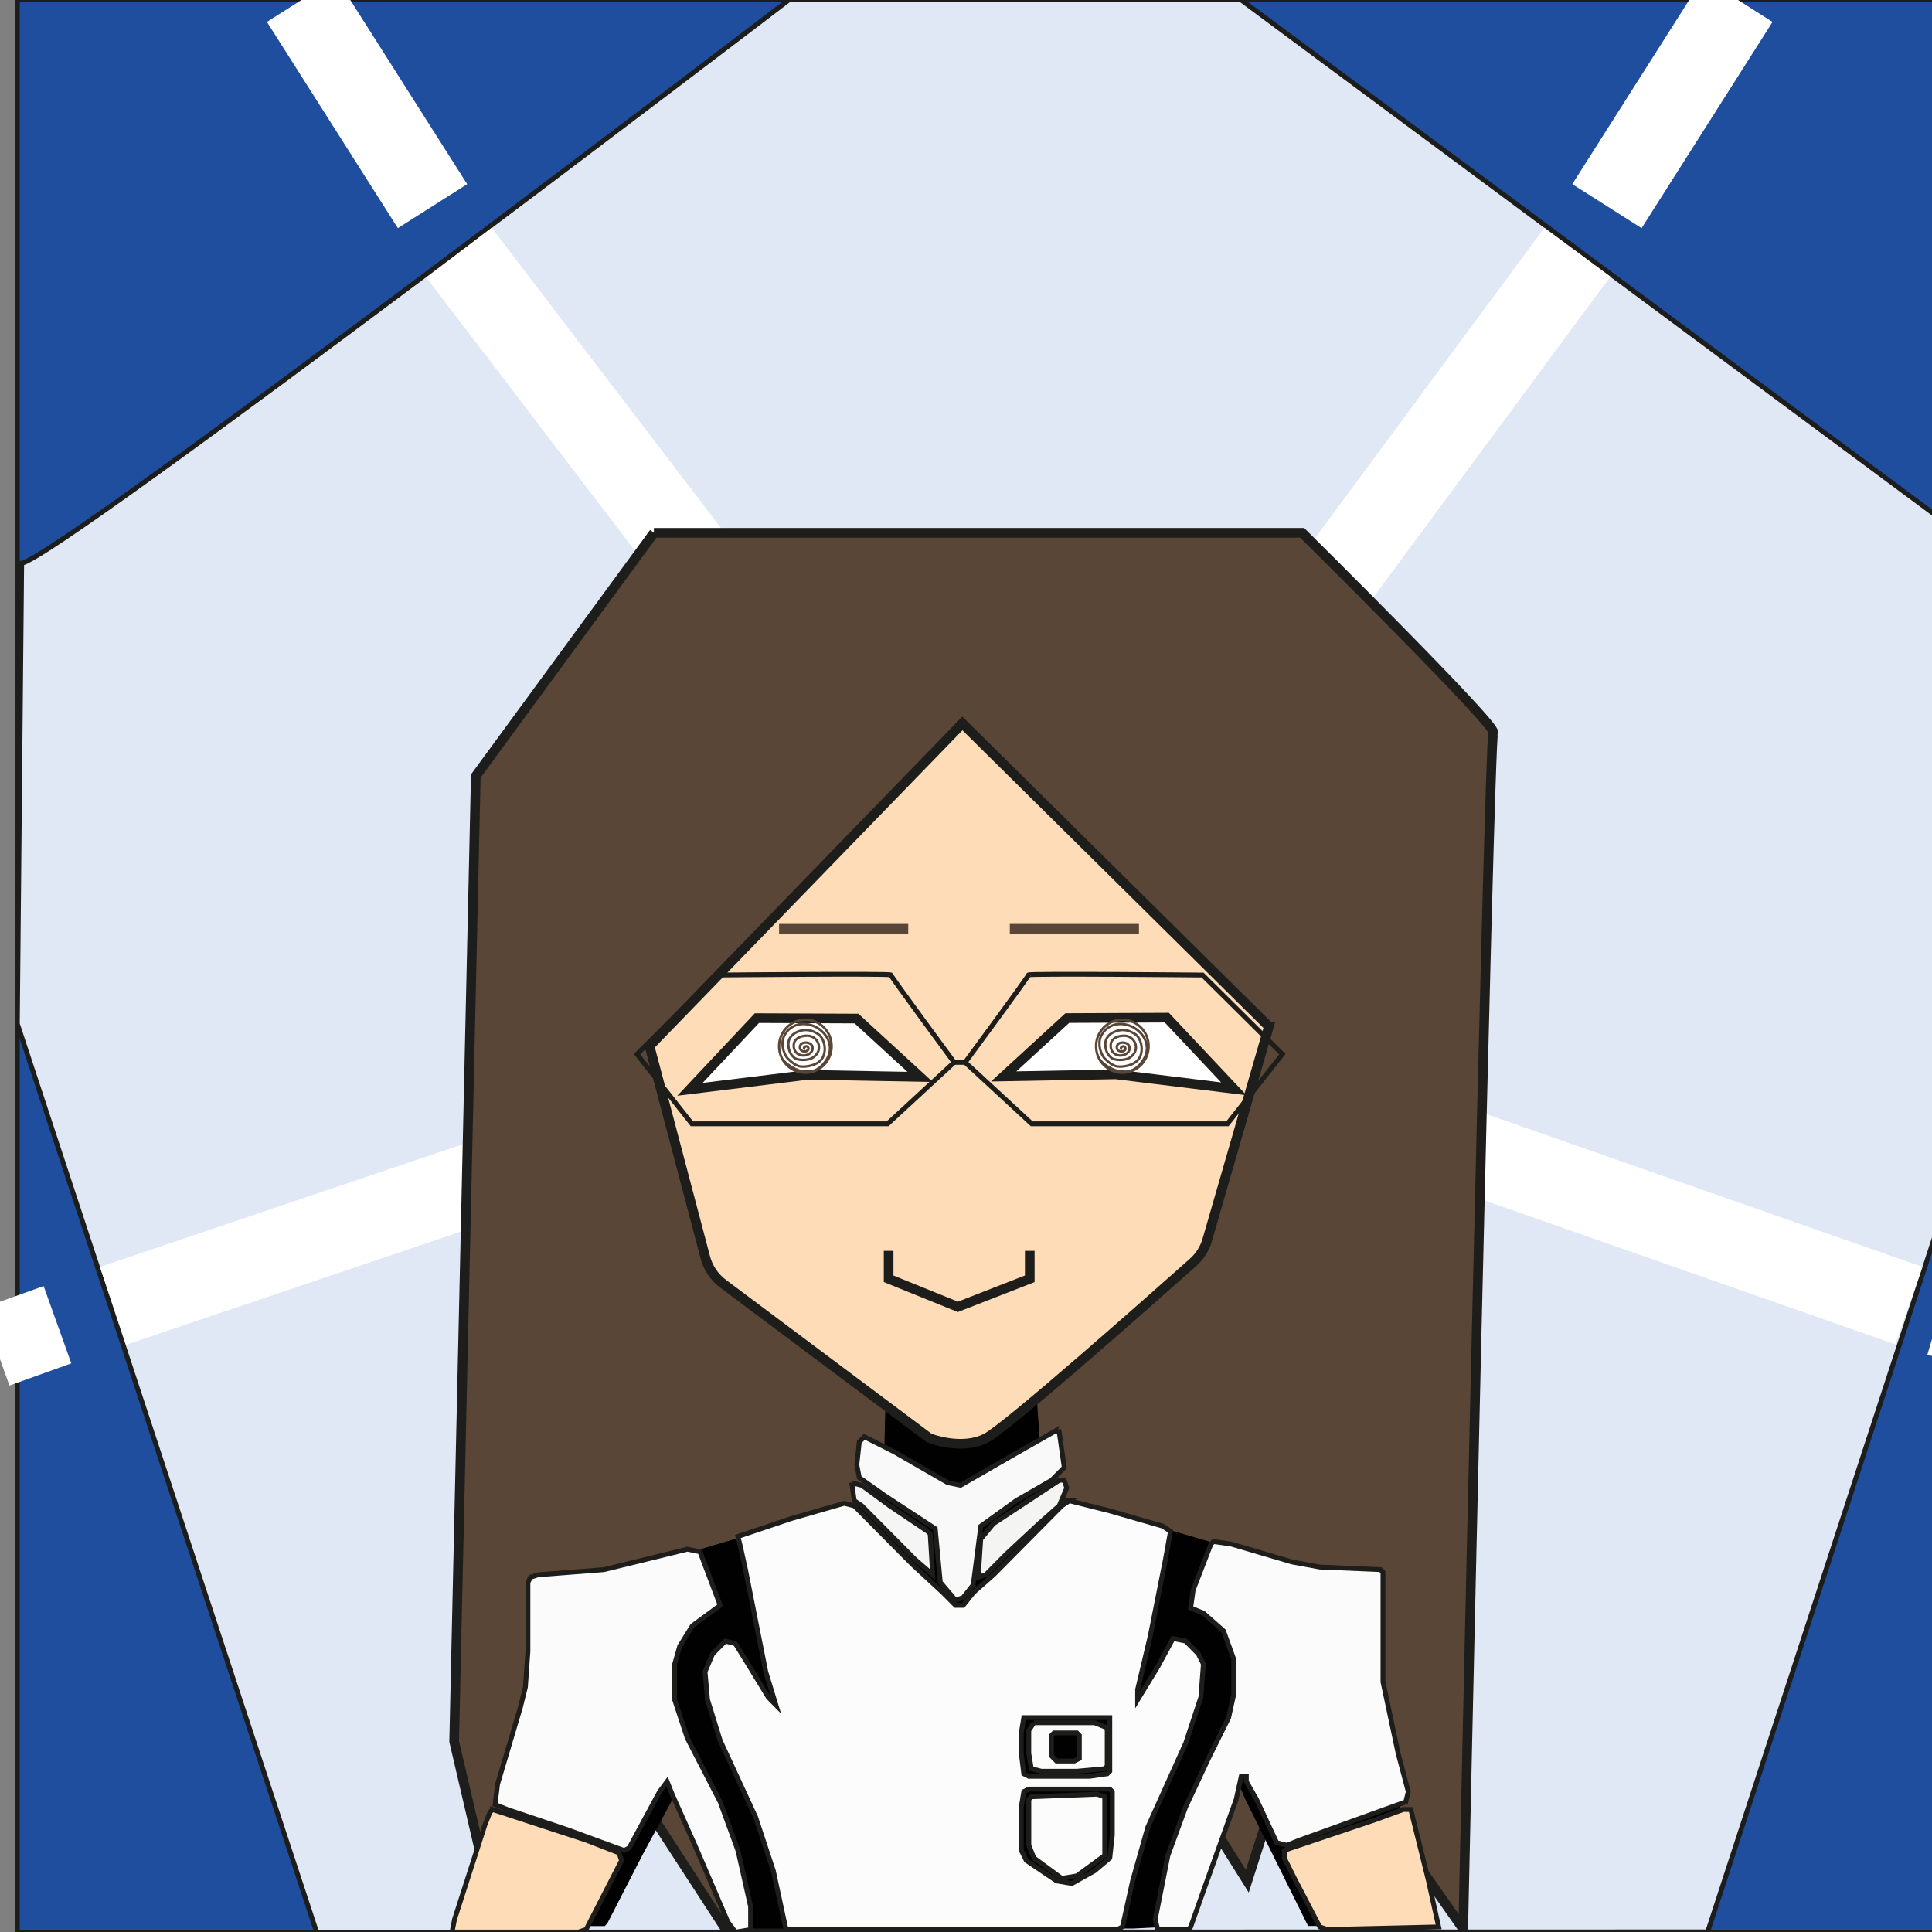 <?xml version="1.0" encoding="UTF-8"?>
<svg id="margaux" xmlns="http://www.w3.org/2000/svg" viewBox="0 0 400 400">
  <rect x="0" y="0" width="400" height="400" fill="#808080" stroke="none"/>
  <defs>
    <style>
      .cls-1 {
        fill: #1e4e9d;
      }

      .cls-1, .cls-2, .cls-3, .cls-4, .cls-5, .cls-6, .cls-7, .cls-8, .cls-9, .cls-10, .cls-11, .cls-12, .cls-13, .cls-14, .cls-15, .cls-16, .cls-17, .cls-18 {
        stroke-miterlimit: 10;
      }

      .cls-1, .cls-2, .cls-3, .cls-4, .cls-5, .cls-6, .cls-8, .cls-9, .cls-10, .cls-11, .cls-12, .cls-13, .cls-16, .cls-17, .cls-18 {
        stroke: #1d1d1b;
      }

      .cls-2 {
        fill: #fbfbfb;
      }

      .cls-3, .cls-8 {
        fill: #fddcb7;
      }

      .cls-4 {
        fill: #f5f5f5;
      }

      .cls-19, .cls-5 {
        fill: #010102;
      }

      .cls-6 {
        fill: #e0e8f5;
      }

      .cls-7 {
        stroke: #fff;
        stroke-width: 17px;
      }

      .cls-7, .cls-9, .cls-14, .cls-15, .cls-18 {
        fill: none;
      }

      .cls-8, .cls-9, .cls-10, .cls-15, .cls-16 {
        stroke-width: 2px;
      }

      .cls-10 {
        fill: #fff;
      }

      .cls-11 {
        fill: #f4f4f3;
      }

      .cls-12 {
        fill: #fcfcfc;
      }

      .cls-13 {
        fill: #f9f9f9;
      }

      .cls-14 {
        stroke-width: .5px;
      }

      .cls-14, .cls-15 {
        stroke: #5a4637;
      }

      .cls-16 {
        fill: #5a4637;
      }

      .cls-17 {
        fill: #f0f0f0;
      }
      
      /* Animations pour Margaux */
      
      /* Animation des spirales - rotation sur elles-mêmes */
      .spirale-droite {
        animation: spiraleRotationDroite 2.2s linear infinite;
        transform-origin: 166.74px 216.61px;
      }
      
      .spirale-gauche {
        animation: spiraleRotationGauche 2.2s linear infinite;
        transform-origin: 232.37px 216.61px;
      }
      
      @keyframes spiraleRotationDroite {
        0% { transform: rotate(0deg); }
        100% { transform: rotate(360deg); }
      }
      
      @keyframes spiraleRotationGauche {
        0% { transform: rotate(0deg); }
        100% { transform: rotate(-360deg); }
      }
      
      /* Animation des sourcils - mouvement expressif */
      #sourcil_droit {
        animation: sourcilDroit 4.2s ease-in-out infinite;
        transform-origin: center;
      }
      
      #sourcil_gauche {
        animation: sourcilGauche 4.2s ease-in-out infinite;
        transform-origin: center;
      }
      
      @keyframes sourcilDroit {
        0%, 100% { transform: translateY(0px) rotate(0deg); }
        25% { transform: translateY(-1.8px) rotate(0.8deg); }
        50% { transform: translateY(1.2px) rotate(-0.4deg); }
        75% { transform: translateY(-0.8px) rotate(0.6deg); }
      }
      
      @keyframes sourcilGauche {
        0%, 100% { transform: translateY(0px) rotate(0deg); }
        25% { transform: translateY(-0.8px) rotate(-0.6deg); }
        50% { transform: translateY(1.8px) rotate(0.4deg); }
        75% { transform: translateY(-1.2px) rotate(-0.8deg); }
      }
      
      /* Animation des cheveux - mouvement naturel */
      #cheveux {
        animation: cheveuxMargaux 5.2s ease-in-out infinite;
        transform-origin: center top;
      }
      
      @keyframes cheveuxMargaux {
        0%, 100% { transform: rotate(0deg) scale(1); }
        25% { transform: rotate(0.7deg) scale(1.003); }
        50% { transform: rotate(-0.5deg) scale(0.997); }
        75% { transform: rotate(0.6deg) scale(1.002); }
      }
      
      /* Animation du visage - léger mouvement de tête */
      #visage {
        animation: visageMargaux 6.2s ease-in-out infinite;
        transform-origin: center;
      }
      
      @keyframes visageMargaux {
        0%, 100% { transform: translateX(0px) translateY(0px) rotate(0deg); }
        30% { transform: translateX(1px) translateY(-0.4px) rotate(0.25deg); }
        60% { transform: translateX(-1px) translateY(0.4px) rotate(-0.18deg); }
      }
      
      /* Animation des lunettes qui tombent */
      #lunettes {
        animation: lunettesTombent 8s ease-in infinite;
        transform-origin: center;
      }
      
      @keyframes lunettesTombent {
        0%, 12.5% { 
          transform: translateX(0px) translateY(0px) rotate(0deg) scale(1);
          opacity: 1;
        }
        15% { 
          transform: translateX(-5px) translateY(15px) rotate(-15deg) scale(1);
          opacity: 1;
        }
        17.5% { 
          transform: translateX(-15px) translateY(40px) rotate(-45deg) scale(1);
          opacity: 0.8;
        }
        20% { 
          transform: translateX(-25px) translateY(80px) rotate(-90deg) scale(1);
          opacity: 0.5;
        }
        22.5% { 
          transform: translateX(-35px) translateY(120px) rotate(-135deg) scale(1);
          opacity: 0.2;
        }
        25% { 
          transform: translateX(-45px) translateY(180px) rotate(-180deg) scale(1);
          opacity: 0;
        }
        25.1%, 62.4% { 
          transform: translateX(-45px) translateY(180px) rotate(-180deg) scale(1);
          opacity: 0;
        }
        62.5% { 
          transform: translateX(0px) translateY(-5px) rotate(0deg) scale(1.2);
          opacity: 1;
        }
        64% { 
          transform: translateX(0px) translateY(2px) rotate(0deg) scale(0.9);
          opacity: 1;
        }
        65.5% { 
          transform: translateX(0px) translateY(-1px) rotate(0deg) scale(1.1);
          opacity: 1;
        }
        67% { 
          transform: translateX(0px) translateY(1px) rotate(0deg) scale(0.95);
          opacity: 1;
        }
        68.5% { 
          transform: translateX(0px) translateY(0px) rotate(0deg) scale(1.05);
          opacity: 1;
        }
        70%, 100% { 
          transform: translateX(0px) translateY(0px) rotate(0deg) scale(1);
          opacity: 1;
        }
      }
    </style>
  </defs>
  <g id="fond-2" data-name="fond">
    <rect class="cls-1" x="3.59" y="-.02" width="400.04" height="400.04"/>
    <path class="cls-6" d="M4.49,116.6C12.22,115.41,163.33-.02,163.33-.02h93.63l146,108.32v140.44l-49.41,151.24-288,.04L3.59,211.97l.9-95.37Z"/>
    <polyline class="cls-7" points="326.58 52.21 212.68 206.36 395.22 270.32"/>
    <polyline class="cls-7" points="23.41 270.36 212.68 206.36 95.03 52.31"/>
    <line class="cls-7" x1="332.7" y1="42.68" x2="359.81" y2="-.02"/>
    <line class="cls-7" x1="89.55" y1="42.68" x2="62.44" y2="-.02"/>
    <line class="cls-7" x1="405.97" y1="273.66" x2="401.47" y2="272.32"/>
    <line class="cls-7" x1="-.91" y1="278.86" x2="11.9" y2="274.27"/>
  </g>
  <path id="cheveux" class="cls-16" d="M135.38,110.31h134.22s40.44,40,39.56,41.33-6.22,247.74-6.22,247.74l-32.89-46.85-11.81,36.95-20.74-33.1-23.64,43.01h-63.62l-14.85-22.85-32.43,22.3-8.93-38.3,4.48-199.87,36.89-50.36Z"/>
  <path id="maillot_dessous" class="cls-19" d="M214.7,289.89l1.48,22.59,11.68.13,27.24,7.93,14.14,3.7,14.67.53-.52,8.98v13.74l6.81,28.53,5.24,21.14v1.59h-24.62l-13.09-26.42-1.57-3.7-1.05-.53-1.57,6.34-6.81,20.08-1.57,4.23-10.48.53h-79.61l-2.62-2.64-7.33-18.49-3.67-8.98-1.05-.53-1.05,3.7-6.29,11.63-7.33,14.27-.52.53h-17.28l-8.9-.53,1.05-5.81,3.67-12.15,4.19-12.68,5.24-17.97.52-12.15-.52-11.1,14.14-1.06,9.43-2.11,31.95-9.51,5.76-1.59,3.59-.6,4.97-8.04.32-13.83"/>
  <g id="bras">
    <path id="bras_droit" class="cls-3" d="M101.97,374.64l19.38,6.34,6.81,2.64.52,1.59-7.33,14.27-1.57.53h-26.19l.52-2.64,6.29-19.55,1.05-2.64.52-.53Z"/>
    <path id="bras_gauche" class="cls-3" d="M290.52,374.64h1.57l3.67,14.8,2.1,9.51-23.05.53-1.57-.53-5.24-10.04-2.1-4.23v-1.59l18.86-6.34,5.76-2.11Z"/>
  </g>
  <path class="cls-17" d="M211.96,355.61h17.81v11.1l-.52.53-3.67.53h-12.57l-1.05-.53-.52-4.23v-4.23l.52-3.17Z"/>
  <g id="t-shirt">
    <path class="cls-12" d="M221.39,310.7l8.38,2.11,11,3.17,1.57,1.06-1.05,5.81-3.14,15.85-2.62,11.1v2.11l4.19-6.87,3.14-5.81,2.62.53,2.62,2.64,1.05,2.11-.52,6.87-3.14,9.51-7.86,17.44-3.14,11.1-2.1,9.51-1.05.53h-68.61l-2.62-12.15-3.67-11.1-7.33-15.85-2.62-8.45-.52-5.81,1.57-3.7,2.62-2.64,2.1.53,2.62,4.23,4.19,6.87,1.57,1.59-2.1-6.87-4.19-21.14-1.05-4.76-.52-2.11,11-3.7,11-3.17,2.1.53,12.05,12.15,6.29,5.81,2.62,2.64h1.57l2.1-2.64,4.19-3.7,14.14-14.27,1.57-1.06Z"/>
    <path class="cls-2" d="M251.24,319.15l3.67.53,12.57,3.7,5.76,1.06,12.57.53.52.53v22.72l3.14,14.8,2.1,7.93-.52,2.11-22,7.93-2.62,1.06-2.1-.53-4.19-8.98-2.1-3.7v-1.06h-1.05l-1.05,4.76-6.81,19.02-2.62,7.4-.52.53h-6.29l-.52-2.11,2.62-13.21,3.67-10.04,4.71-10.04,4.19-8.45,1.05-4.76v-7.4l-2.1-5.81-4.19-3.7-2.62-1.06.52-3.7,3.67-9.51.52-.53Z"/>
    <path class="cls-2" d="M142.3,320.74l2.62.53,4.19,11.1-5.76,4.23-2.62,4.23-1.05,3.7v7.4l2.62,7.93,6.81,13.21,3.67,10.04,2.62,11.63v4.76l-3.14.53-1.57-2.11-6.81-15.85-4.71-10.57-1.05-2.64-1.57,2.11-6.29,11.63-1.05.53-11.52-4.23-12.57-4.23-2.62-1.06.52-4.23,4.71-15.85,1.05-4.23.52-7.4v-14.27l.52-1.06,1.57-.53,13.62-1.06,17.28-4.23Z"/>
    <path class="cls-13" d="M218.24,296.43h1.05l1.05,7.4-2.62,2.64-7.33,4.23-7.33,5.28-1.57,12.15-2.1,2.64-1.57.53-3.14-3.7-1.05-11.1-10.48-6.87-5.24-3.7-.52-2.64.52-4.76,1.05-1.06,6.29,3.17,11,6.34,2.62.53,11-6.34,8.38-4.76Z"/>
    <path class="cls-11" d="M219.29,306.47h1.05l.52,1.59-1.57,3.7-4.19,3.7-6.81,6.34-4.19,4.23-1.57.53.52-7.93,2.62-3.17,13.62-8.98Z"/>
  </g>
  <path class="cls-4" d="M176.34,307l2.1.53,5.76,4.23,7.86,5.28.52.53.52,8.45-3.67-3.17-11-11.1-1.57-1.06-.52-3.7Z"/>
  <g id="badge">
    <path class="cls-5" d="M213.01,370.41h16.76l.52.53v8.98l-.52,4.76-3.14,2.64-4.71,2.64-3.14-.53-6.29-4.23-1.05-2.11v-8.98l.52-3.17,1.05-.53ZM227.15,371.47l-13.62.53-.52.53v9.51l1.05,2.64,5.76,4.23,3.14-.53,5.76-4.23v-12.15l-1.57-.53Z"/>
    <path class="cls-5" d="M211.96,355.61h17.81v11.1l-.52.53-3.67.53h-12.57l-1.05-.53-.52-4.23v-4.23l.52-3.17ZM214.05,356.67l-1.05,1.59v4.76l.52,3.17,2.1.53h7.33l5.76-.53.52-.53v-7.93l-2.62-1.06h-12.57Z"/>
    <path class="cls-5" d="M218.24,358.78h4.71l.52.53v4.76l-1.05.53h-3.67l-1.05-1.06v-4.23l.52-.53Z"/>
  </g>
  <g id="visage">
    <path id="tête-2" data-name="tête" class="cls-8" d="M262.71,212.52l-12.81,44.35c-.54,1.74-1.54,3.29-2.9,4.5-8.24,7.33-38.41,34.08-42.82,36.37-5.11,2.67-11.78,0-11.78,0l-42.69-31.95c-1.81-1.35-3.1-3.27-3.68-5.45l-11.56-43.78,64.78-66.78,63.45,62.74Z"/>
  </g>
  <polyline id="bouche" class="cls-9" points="183.98 258.98 183.98 264.76 198.32 270.57 213.2 264.76 213.2 258.98"/>
  <g id="yeux-2" data-name="yeux">
    <g id="oeil_droit">
      <polygon class="cls-10" points="142.85 225.53 156.71 210.79 177.33 210.88 190.5 222.96 167.29 222.53 142.85 225.53"/>
      <g>
        <path class="cls-14 spirale-droite" d="M166.72,217.13s-.47-.03-.16-.33c.56-.55,1.08.22.71.62-.37.41-1.19.33-1.49-.06-.33-.43-.22-1.17.45-1.41s1.79-.04,1.97.74-.23,1.38-1.09,1.7-1.9.06-2.39-.63c-.61-.85-.37-1.83-.2-2.14.32-.58,1.1-1.18,2.56-1.19s2.25,1.06,2.43,1.89c.21.99-.18,1.96-1.21,2.64s-3.18.61-3.83.05-1.17-1.27-1.25-2.65c-.08-1.51.97-2.5,2.38-2.92,1.89-.57,3.05.25,3.68.58.5.26,1.11,1.02,1.37,2.17s.08,2.6-.87,3.47c-1.33,1.21-3.67,1.29-4.36,1.08s-1.3-.6-2.25-1.51c-.55-.52-.88-1.46-1.05-2.12s-.17-1.69.13-2.41c.66-1.56,1.72-2.05,2.27-2.32,1.3-.63,3.99-.65,5.99,1.47,1.19,1.26,2.34,3.82-.16,6.57-3.1,3.4-7.55.07-8.33-1.11"/>
        <ellipse class="cls-14" cx="166.74" cy="216.61" rx="5.44" ry="5.49"/>
      </g>
    </g>
    <g id="oeil_gauche">
      <polygon class="cls-10" points="255.45 225.43 241.58 210.69 220.97 210.78 207.8 222.86 231.01 222.43 255.45 225.43"/>
      <g>
        <path class="cls-14 spirale-gauche" d="M232.34,217.13s-.47-.03-.16-.33c.56-.55,1.08.22.71.62-.37.41-1.19.33-1.49-.06-.33-.43-.22-1.17.45-1.41s1.79-.04,1.97.74-.23,1.38-1.09,1.7-1.9.06-2.39-.63c-.61-.85-.37-1.83-.2-2.14.32-.58,1.1-1.18,2.56-1.19s2.25,1.06,2.43,1.89c.21.99-.18,1.96-1.21,2.64s-3.18.61-3.83.05-1.17-1.27-1.25-2.65c-.08-1.51.97-2.5,2.38-2.92,1.89-.57,3.05.25,3.68.58.5.26,1.11,1.02,1.37,2.17s.08,2.6-.87,3.47c-1.33,1.21-3.67,1.29-4.36,1.08s-1.3-.6-2.25-1.51c-.55-.52-.88-1.46-1.05-2.12s-.17-1.69.13-2.41c.66-1.56,1.72-2.05,2.27-2.32,1.3-.63,3.99-.65,5.99,1.47,1.19,1.26,2.34,3.82-.16,6.57-3.1,3.4-7.55.07-8.33-1.11"/>
        <ellipse class="cls-14" cx="232.37" cy="216.61" rx="5.44" ry="5.49"/>
      </g>
    </g>
  </g>
  <g id="lunettes">
    <path class="cls-18" d="M197.55,219.95s-13.11-17.77-13.11-18.1-36.04.02-36.04.02l-16.52,16.38,11.37,14.42h40.52l13.78-12.72Z"/>
    <path class="cls-18" d="M199.83,219.95s13.11-17.77,13.11-18.1,36.04.02,36.04.02l16.52,16.38-11.37,14.42h-40.52l-13.78-12.72Z"/>
    <line class="cls-18" x1="197.55" y1="219.95" x2="199.83" y2="219.95"/>
  </g>
  <g id="sourcils-2" data-name="sourcils">
    <line id="sourcil_droit" class="cls-15" x1="209.07" y1="192.29" x2="235.81" y2="192.29"/>
    <line id="sourcil_gauche" class="cls-15" x1="161.3" y1="192.29" x2="188.04" y2="192.29"/>
  </g>
</svg> 